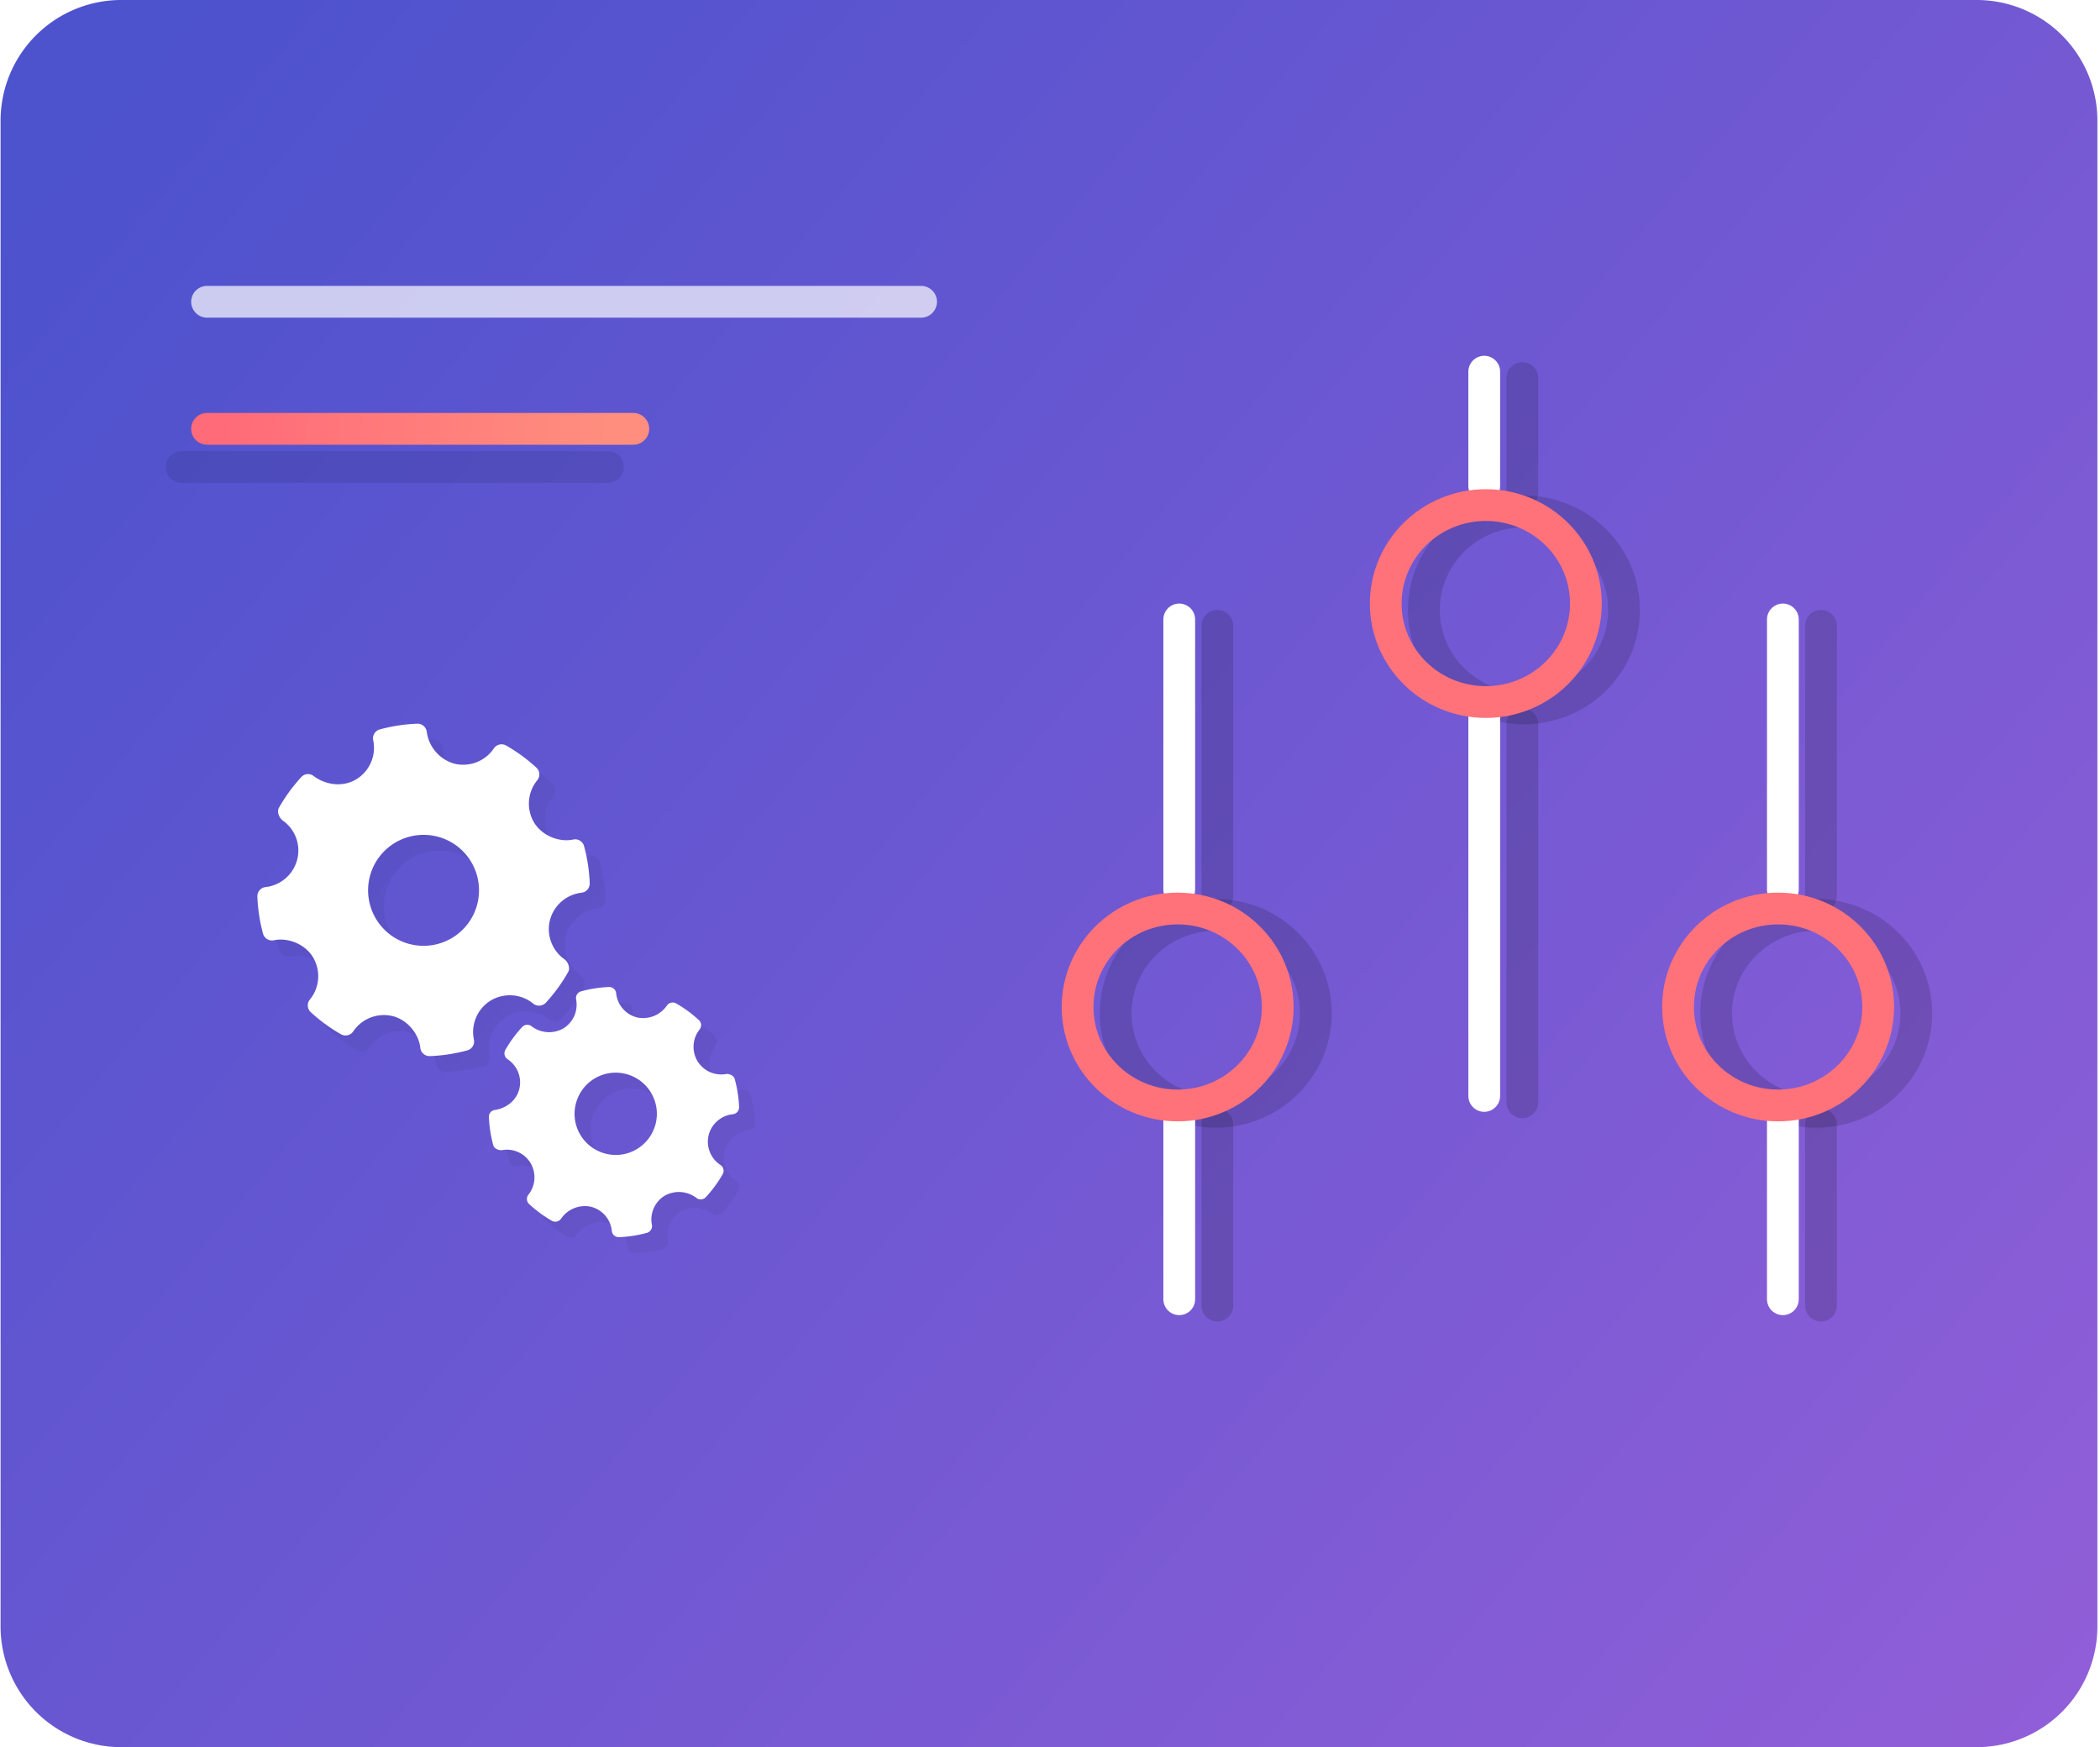 <svg xmlns="http://www.w3.org/2000/svg" xmlns:xlink="http://www.w3.org/1999/xlink" width="661" height="550" viewBox="0 0 661 550"><defs><path id="ecxia" d="M181.18 2087a5 5 0 0 1 5-5h134.16a5 5 0 0 1 0 10H186.18a5 5 0 0 1-5-5z"/><path id="ecxib" d="M121.18 1990a38 38 0 0 1 38-38h584a38 38 0 0 1 38 38v474a38 38 0 0 1-38 38h-584a38 38 0 0 1-38-38z"/><path id="ecxid" d="M181.18 2047a5 5 0 0 1 5-5h224.74a5 5 0 0 1 0 10H186.18a5 5 0 0 1-5-5z"/><path id="ecxii" d="M504.18 2149v85"/><path id="ecxik" d="M600.18 2071v36"/><path id="ecxim" d="M600.18 2180v119"/><path id="ecxio" d="M504.18 2306v57"/><path id="ecxiq" d="M694.18 2149v85"/><path id="ecxis" d="M694.18 2306v57"/><path id="ecxiu" d="M472.18 2271c0-17.12 14.1-31 31.5-31s31.5 13.88 31.5 31c0 17.12-14.1 31-31.5 31s-31.5-13.88-31.5-31z"/><path id="ecxiw" d="M569.18 2144c0-17.12 14.1-31 31.5-31s31.5 13.88 31.5 31c0 17.12-14.1 31-31.5 31s-31.5-13.88-31.5-31z"/><path id="ecxiy" d="M661.18 2271c0-17.12 14.1-31 31.5-31s31.5 13.88 31.5 31c0 17.12-14.1 31-31.5 31s-31.5-13.88-31.5-31z"/><path id="ecxiz" d="M492.18 2147v85"/><path id="ecxiA" d="M588.18 2069v36"/><path id="ecxiB" d="M588.18 2178v119"/><path id="ecxiC" d="M492.18 2304v57"/><path id="ecxiD" d="M682.18 2147v85"/><path id="ecxiE" d="M682.18 2304v57"/><path id="ecxiF" d="M460.18 2269c0-17.12 14.1-31 31.5-31s31.5 13.88 31.5 31c0 17.12-14.1 31-31.5 31s-31.5-13.88-31.5-31z"/><path id="ecxiG" d="M557.18 2142c0-17.12 14.1-31 31.5-31s31.5 13.88 31.5 31c0 17.12-14.1 31-31.5 31s-31.5-13.88-31.5-31z"/><path id="ecxiH" d="M649.18 2269c0-17.12 14.1-31 31.5-31s31.5 13.88 31.5 31c0 17.12-14.1 31-31.5 31s-31.5-13.88-31.5-31z"/><path id="ecxiI" d="M249.05 2251.4a17.48 17.48 0 0 1-3.86-24.39 17.49 17.49 0 0 1 24.4-3.87 17.49 17.49 0 0 1 3.86 24.4 17.48 17.48 0 0 1-24.4 3.87zm55.78 11.62c.73-1.3 0-3.2-1.2-4.07a11.63 11.63 0 0 1-4.56-12.17 11.66 11.66 0 0 1 9.98-8.76 2.9 2.9 0 0 0 2.57-3 51.81 51.81 0 0 0-1.78-11.66 2.91 2.91 0 0 0-3.41-2.08c-4.56.97-9.85-1.29-12.29-5.3a11.63 11.63 0 0 1 .96-13.35 2.9 2.9 0 0 0-.28-3.99c-2.9-2.66-6.08-5-9.51-6.95-1.33-.75-3-.36-3.86.9a11.65 11.65 0 0 1-12.37 4.83 12.1 12.1 0 0 1-8.75-10 2.92 2.92 0 0 0-3-2.6 52 52 0 0 0-11.78 1.8c-1.48.4-2.4 1.9-2.08 3.4a11.6 11.6 0 0 1-5.31 12.29c-4 2.42-9.24 2.04-13.38-.97a2.85 2.85 0 0 0-3.96.3 52.45 52.45 0 0 0-7.01 9.62c-.74 1.3.05 3.22 1.26 4.1a11.48 11.48 0 0 1 4.5 12.14 11.64 11.64 0 0 1-9.98 8.75 2.91 2.91 0 0 0-2.58 3 52 52 0 0 0 1.78 11.65c.4 1.5 1.9 2.4 3.4 2.1 4.58-.97 9.87 1.29 12.3 5.29a11.61 11.61 0 0 1-.95 13.36 2.9 2.9 0 0 0 .28 3.98 52.05 52.05 0 0 0 9.5 6.95c1.34.76 3.01.36 3.87-.9a11.64 11.64 0 0 1 12.36-4.82c4.52 1.1 8.24 5.4 8.75 10a2.93 2.93 0 0 0 3 2.6c3.98-.15 7.94-.76 11.78-1.8a2.9 2.9 0 0 0 2.09-3.4 11.6 11.6 0 0 1 5.3-12.3 11.72 11.72 0 0 1 12.84.56l.51.4c1.15.97 2.94.85 4-.28a52.4 52.4 0 0 0 7-9.62z"/><path id="ecxiJ" d="M321.83 2320.42a12.97 12.97 0 0 1-14.82-10.77 12.97 12.97 0 0 1 10.77-14.82 12.97 12.97 0 0 1 14.82 10.77 12.97 12.97 0 0 1-10.77 14.82zm35.42-23.78c-.3-1.08-1.7-1.7-2.8-1.52a8.75 8.75 0 0 1-8.9-4.06 8.78 8.78 0 0 1 .65-9.97c.71-.9.61-2.2-.23-2.97a39 39 0 0 0-7.15-5.25 2.2 2.2 0 0 0-2.92.7 9.08 9.08 0 0 1-9.36 3.72 8.75 8.75 0 0 1-6.6-7.61 2.19 2.19 0 0 0-2.27-1.97c-2.96.12-5.9.58-8.76 1.36a2.2 2.2 0 0 0-1.57 2.53 8.77 8.77 0 0 1-4.02 9.15 9.1 9.1 0 0 1-9.98-.67 2.2 2.2 0 0 0-2.98.22 39.14 39.14 0 0 0-5.3 7.22 2.2 2.2 0 0 0 .7 2.92 8.73 8.73 0 0 1 3.7 9.37c-.83 3.41-3.82 6-7.63 6.6a2.14 2.14 0 0 0-1.94 2.27c.12 2.98.59 5.96 1.38 8.85.3 1.08 1.74 1.69 2.86 1.51a8.64 8.64 0 0 1 8.85 4.07 8.76 8.76 0 0 1-.65 9.96c-.71.9-.62 2.2.23 2.97a39.13 39.13 0 0 0 7.14 5.26c1 .58 2.29.27 2.93-.7a9.07 9.07 0 0 1 9.35-3.72 8.74 8.74 0 0 1 6.6 7.6 2.19 2.19 0 0 0 2.28 1.98 39.17 39.17 0 0 0 8.76-1.36 2.2 2.2 0 0 0 1.57-2.54 8.76 8.76 0 0 1 4.01-9.14 9.1 9.1 0 0 1 9.99.67c.9.71 2.19.61 2.97-.22a39.23 39.23 0 0 0 5.31-7.23c.58-1 .27-2.28-.7-2.92a8.73 8.73 0 0 1-3.72-9.36c.83-3.37 3.69-6 7.13-6.54l.48-.06a2.2 2.2 0 0 0 1.98-2.27 39.44 39.44 0 0 0-1.39-8.85z"/><path id="ecxiK" d="M244.05 2246.4a17.48 17.48 0 0 1-3.86-24.39 17.49 17.49 0 0 1 24.4-3.87 17.49 17.49 0 0 1 3.86 24.4 17.48 17.48 0 0 1-24.4 3.87zm55.78 11.62c.73-1.3 0-3.2-1.2-4.07a11.63 11.63 0 0 1-4.56-12.17 11.66 11.66 0 0 1 9.98-8.76 2.9 2.9 0 0 0 2.57-3 51.81 51.81 0 0 0-1.78-11.66 2.91 2.91 0 0 0-3.41-2.08c-4.56.97-9.85-1.29-12.29-5.3a11.63 11.63 0 0 1 .96-13.35 2.9 2.9 0 0 0-.28-3.99c-2.9-2.66-6.08-5-9.51-6.95-1.33-.75-3-.36-3.86.9a11.65 11.65 0 0 1-12.37 4.83 12.1 12.1 0 0 1-8.75-10 2.92 2.92 0 0 0-3-2.6 52 52 0 0 0-11.78 1.8c-1.48.4-2.4 1.9-2.08 3.4a11.6 11.6 0 0 1-5.31 12.29c-4 2.42-9.24 2.04-13.38-.97a2.85 2.85 0 0 0-3.96.3 52.45 52.45 0 0 0-7.01 9.62c-.74 1.3.05 3.22 1.26 4.1a11.48 11.48 0 0 1 4.5 12.14 11.64 11.64 0 0 1-9.98 8.75 2.91 2.91 0 0 0-2.58 3 52 52 0 0 0 1.78 11.65c.4 1.5 1.9 2.4 3.4 2.1 4.58-.97 9.87 1.29 12.3 5.29a11.61 11.61 0 0 1-.95 13.36 2.9 2.9 0 0 0 .28 3.98 52.05 52.05 0 0 0 9.5 6.95c1.34.76 3.01.36 3.87-.9a11.64 11.64 0 0 1 12.36-4.82c4.52 1.1 8.24 5.4 8.75 10a2.93 2.93 0 0 0 3 2.6c3.98-.15 7.94-.76 11.78-1.8a2.9 2.9 0 0 0 2.09-3.4 11.6 11.6 0 0 1 5.3-12.3 11.72 11.72 0 0 1 12.84.56l.51.4c1.15.97 2.94.85 4-.28a52.4 52.4 0 0 0 7-9.62z"/><path id="ecxiL" d="M316.83 2315.42a12.97 12.97 0 0 1-14.82-10.77 12.97 12.97 0 0 1 10.77-14.82 12.97 12.97 0 0 1 14.82 10.77 12.97 12.97 0 0 1-10.77 14.82zm35.42-23.78c-.3-1.08-1.7-1.7-2.8-1.52a8.75 8.75 0 0 1-8.9-4.06 8.78 8.78 0 0 1 .65-9.97c.71-.9.61-2.2-.23-2.97a39 39 0 0 0-7.15-5.25 2.2 2.2 0 0 0-2.92.7 9.08 9.08 0 0 1-9.36 3.72 8.75 8.75 0 0 1-6.6-7.61 2.19 2.19 0 0 0-2.27-1.97c-2.96.12-5.9.58-8.76 1.36a2.2 2.2 0 0 0-1.57 2.53 8.77 8.77 0 0 1-4.02 9.15 9.1 9.1 0 0 1-9.98-.67 2.2 2.2 0 0 0-2.98.22 39.14 39.14 0 0 0-5.3 7.22 2.2 2.2 0 0 0 .7 2.92 8.73 8.73 0 0 1 3.7 9.37c-.83 3.41-3.82 6-7.63 6.6a2.14 2.14 0 0 0-1.94 2.27c.12 2.98.59 5.96 1.38 8.85.3 1.08 1.74 1.69 2.86 1.51a8.64 8.64 0 0 1 8.85 4.07 8.76 8.76 0 0 1-.65 9.96c-.71.9-.62 2.2.23 2.97a39.13 39.13 0 0 0 7.14 5.26c1 .58 2.29.27 2.93-.7a9.07 9.07 0 0 1 9.35-3.72 8.74 8.74 0 0 1 6.6 7.6 2.19 2.19 0 0 0 2.28 1.98 39.17 39.17 0 0 0 8.76-1.36 2.2 2.2 0 0 0 1.57-2.54 8.76 8.76 0 0 1 4.01-9.14 9.1 9.1 0 0 1 9.99.67c.9.71 2.19.61 2.97-.22a39.23 39.23 0 0 0 5.31-7.23c.58-1 .27-2.28-.7-2.92a8.73 8.73 0 0 1-3.72-9.36c.83-3.37 3.69-6 7.13-6.54l.48-.06a2.2 2.2 0 0 0 1.98-2.27 39.44 39.44 0 0 0-1.39-8.85z"/><linearGradient id="ecxic" x1="155.54" x2="845.2" y1="1983.4" y2="2561.12" gradientUnits="userSpaceOnUse"><stop offset="0" stop-color="#4d52cd"/><stop offset="1" stop-color="#9960d9"/></linearGradient><mask id="ecxif" width="2" height="2" x="-1" y="-1"><path fill="#fff" d="M181 2082h145v10H181z"/><use xlink:href="#ecxia"/></mask><filter id="ecxie" width="237" height="106" x="131" y="2040" filterUnits="userSpaceOnUse"><feOffset dx="-8" dy="12" in="SourceGraphic" result="FeOffset1038Out"/><feGaussianBlur in="FeOffset1038Out" result="FeGaussianBlur1039Out" stdDeviation="12.8 12.8"/></filter><linearGradient id="ecxig" x1="312.15" x2="191.6" y1="2092" y2="2084.15" gradientUnits="userSpaceOnUse"><stop offset="0" stop-color="#ff8e7e"/><stop offset="1" stop-color="#ff6b79"/></linearGradient><filter id="ecxih" width="540%" height="144%" x="-210%" y="-12%" filterUnits="objectBoundingBox"><feGaussianBlur in="SourceGraphic" result="FeGaussianBlur1052Out" stdDeviation="1 1"/></filter><filter id="ecxij" width="540%" height="152%" x="-210%" y="-16%" filterUnits="objectBoundingBox"><feGaussianBlur in="SourceGraphic" result="FeGaussianBlur1059Out" stdDeviation="1 1"/></filter><filter id="ecxil" width="540%" height="144%" x="-210%" y="-12%" filterUnits="objectBoundingBox"><feGaussianBlur in="SourceGraphic" result="FeGaussianBlur1066Out" stdDeviation="1 1"/></filter><filter id="ecxin" width="540%" height="148%" x="-210%" y="-14%" filterUnits="objectBoundingBox"><feGaussianBlur in="SourceGraphic" result="FeGaussianBlur1073Out" stdDeviation="1 1"/></filter><filter id="ecxip" width="540%" height="144%" x="-210%" y="-12%" filterUnits="objectBoundingBox"><feGaussianBlur in="SourceGraphic" result="FeGaussianBlur1080Out" stdDeviation="1 1"/></filter><filter id="ecxir" width="540%" height="148%" x="-210%" y="-14%" filterUnits="objectBoundingBox"><feGaussianBlur in="SourceGraphic" result="FeGaussianBlur1087Out" stdDeviation="1 1"/></filter><filter id="ecxit" width="148%" height="148%" x="-14%" y="-14%" filterUnits="objectBoundingBox"><feGaussianBlur in="SourceGraphic" result="FeGaussianBlur1094Out" stdDeviation="1 1"/></filter><filter id="ecxiv" width="148%" height="148%" x="-14%" y="-14%" filterUnits="objectBoundingBox"><feGaussianBlur in="SourceGraphic" result="FeGaussianBlur1101Out" stdDeviation="1 1"/></filter><filter id="ecxix" width="148%" height="148%" x="-14%" y="-14%" filterUnits="objectBoundingBox"><feGaussianBlur in="SourceGraphic" result="FeGaussianBlur1108Out" stdDeviation="1 1"/></filter></defs><g><g transform="translate(-121 -1952)"><g><use fill="url(#ecxic)" xlink:href="#ecxib"/></g><g opacity=".7"><use fill="#fff" xlink:href="#ecxid"/></g><g><g filter="url(#ecxie)"><use fill="none" stroke-opacity=".13" stroke-width="0" mask="url(&quot;#ecxif&quot;)" xlink:href="#ecxia"/><use fill="#151948" fill-opacity=".13" xlink:href="#ecxia"/></g><use fill="url(#ecxig)" xlink:href="#ecxia"/></g><g><g filter="url(#ecxih)" opacity=".15"><use fill="#fff" fill-opacity="0" stroke="#000" stroke-linecap="round" stroke-miterlimit="50" stroke-width="10" xlink:href="#ecxii"/></g><g filter="url(#ecxij)" opacity=".15"><use fill="#fff" fill-opacity="0" stroke="#000" stroke-linecap="round" stroke-miterlimit="50" stroke-width="10" xlink:href="#ecxik"/></g><g filter="url(#ecxil)" opacity=".15"><use fill="#fff" fill-opacity="0" stroke="#000" stroke-linecap="round" stroke-miterlimit="50" stroke-width="10" xlink:href="#ecxim"/></g><g filter="url(#ecxin)" opacity=".15"><use fill="#fff" fill-opacity="0" stroke="#000" stroke-linecap="round" stroke-miterlimit="50" stroke-width="10" xlink:href="#ecxio"/></g><g filter="url(#ecxip)" opacity=".15"><use fill="#fff" fill-opacity="0" stroke="#000" stroke-linecap="round" stroke-miterlimit="50" stroke-width="10" xlink:href="#ecxiq"/></g><g filter="url(#ecxir)" opacity=".15"><use fill="#fff" fill-opacity="0" stroke="#000" stroke-linecap="round" stroke-miterlimit="50" stroke-width="10" xlink:href="#ecxis"/></g><g filter="url(#ecxit)" opacity=".15"><use fill="#fff" fill-opacity="0" stroke="#000" stroke-miterlimit="50" stroke-width="10" xlink:href="#ecxiu"/></g><g filter="url(#ecxiv)" opacity=".15"><use fill="#fff" fill-opacity="0" stroke="#000" stroke-miterlimit="50" stroke-width="10" xlink:href="#ecxiw"/></g><g filter="url(#ecxix)" opacity=".15"><use fill="#fff" fill-opacity="0" stroke="#000" stroke-miterlimit="50" stroke-width="10" xlink:href="#ecxiy"/></g></g><g><g><use fill="#fff" fill-opacity="0" stroke="#fff" stroke-linecap="round" stroke-miterlimit="50" stroke-width="10" xlink:href="#ecxiz"/></g><g><use fill="#fff" fill-opacity="0" stroke="#fff" stroke-linecap="round" stroke-miterlimit="50" stroke-width="10" xlink:href="#ecxiA"/></g><g><use fill="#fff" fill-opacity="0" stroke="#fff" stroke-linecap="round" stroke-miterlimit="50" stroke-width="10" xlink:href="#ecxiB"/></g><g><use fill="#fff" fill-opacity="0" stroke="#fff" stroke-linecap="round" stroke-miterlimit="50" stroke-width="10" xlink:href="#ecxiC"/></g><g><use fill="#fff" fill-opacity="0" stroke="#fff" stroke-linecap="round" stroke-miterlimit="50" stroke-width="10" xlink:href="#ecxiD"/></g><g><use fill="#fff" fill-opacity="0" stroke="#fff" stroke-linecap="round" stroke-miterlimit="50" stroke-width="10" xlink:href="#ecxiE"/></g><g><use fill="#fff" fill-opacity="0" stroke="#ff727a" stroke-miterlimit="50" stroke-width="10" xlink:href="#ecxiF"/></g><g><use fill="#fff" fill-opacity="0" stroke="#ff727a" stroke-miterlimit="50" stroke-width="10" xlink:href="#ecxiG"/></g><g><use fill="#fff" fill-opacity="0" stroke="#ff727a" stroke-miterlimit="50" stroke-width="10" xlink:href="#ecxiH"/></g></g><g opacity=".05"><use xlink:href="#ecxiI"/></g><g opacity=".05"><use xlink:href="#ecxiJ"/></g><g><use fill="#fff" xlink:href="#ecxiK"/></g><g><use fill="#fff" xlink:href="#ecxiL"/></g></g></g></svg>